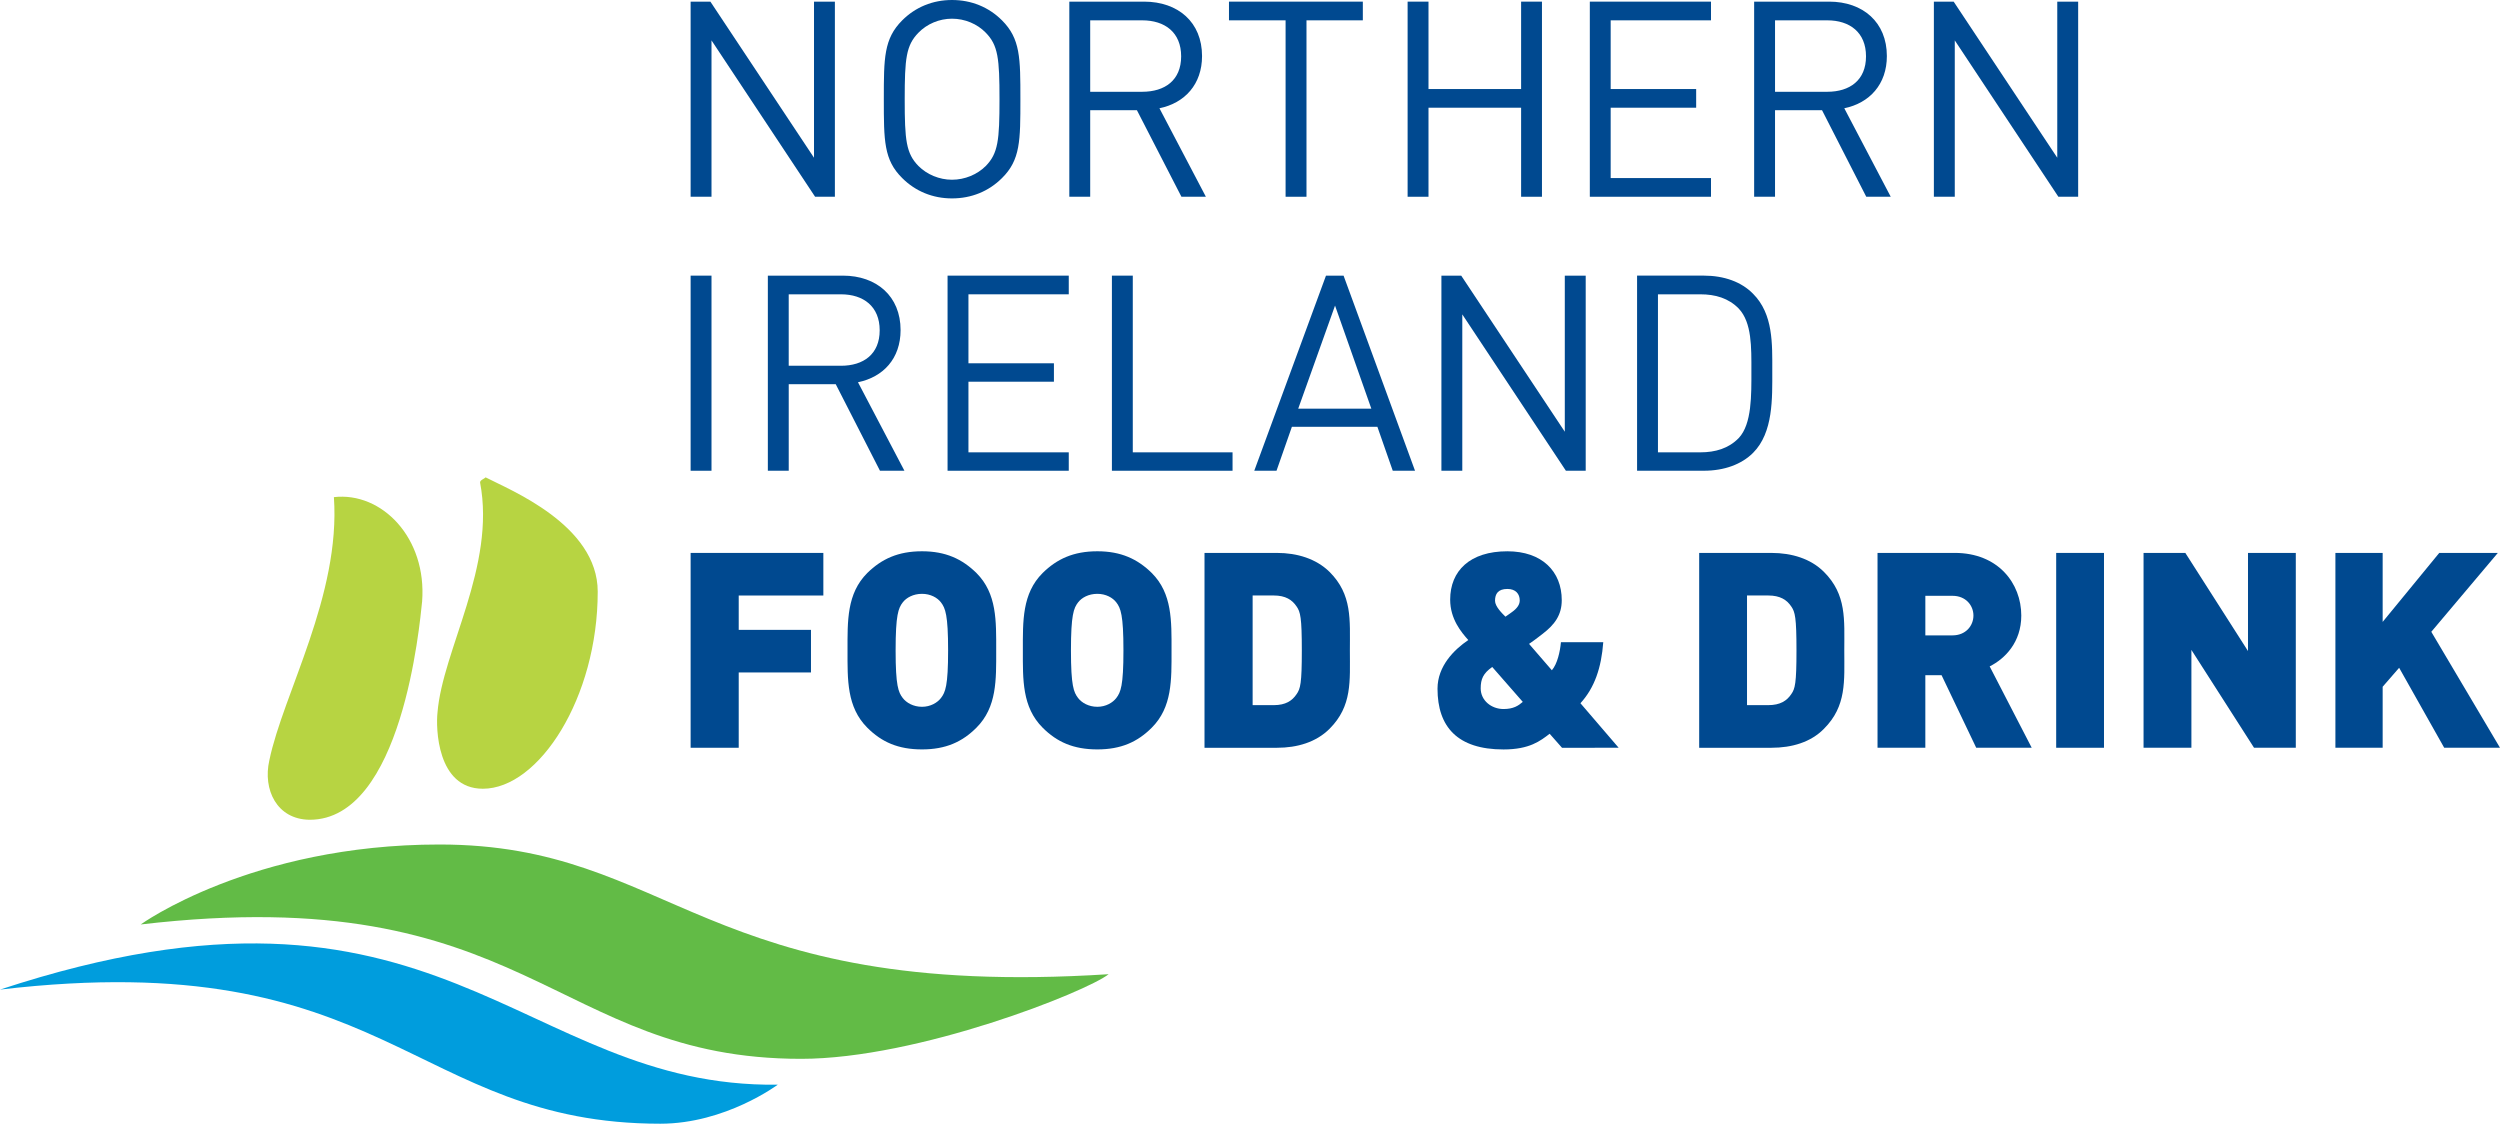 <?xml version="1.0" encoding="utf-8"?>
<!-- Generator: Adobe Illustrator 16.0.0, SVG Export Plug-In . SVG Version: 6.00 Build 0)  -->
<!DOCTYPE svg PUBLIC "-//W3C//DTD SVG 1.1//EN" "http://www.w3.org/Graphics/SVG/1.1/DTD/svg11.dtd">
<svg version="1.1" id="Layer_1" xmlns="http://www.w3.org/2000/svg" xmlns:xlink="http://www.w3.org/1999/xlink" x="0px" y="0px"
	 width="175.748px" height="78.996px" viewBox="8.504 56.88 175.748 78.996" enable-background="new 8.504 56.88 175.748 78.996"
	 xml:space="preserve">
<g>
	<path fill="#62BB46" d="M18.396,121.869c0,0,7.766-5.621,21-5.621c16.441,0,18.431,10.954,47.043,9.118
		c-1.527,1.218-13.389,5.949-21.619,5.949C47.316,131.315,45.636,118.683,18.396,121.869L18.396,121.869z"/>
	<path fill="#009DDD" d="M54.928,135.876c-17.503,0-19.184-12.635-46.424-9.428c30.969-10.2,36.456,6.916,54.674,6.685
		C63.178,133.133,59.507,135.876,54.928,135.876L54.928,135.876z"/>
	<path fill="#B7D442" d="M31.977,91.828c3.361-0.387,6.549,2.859,6.201,7.342c-0.173,1.642-1.41,15.339-7.901,15.339
		c-2.318-0.02-3.304-2.125-2.84-4.173C28.403,105.661,32.46,98.726,31.977,91.828L31.977,91.828z"/>
	<path fill="#B7D442" d="M42.641,90.437c1.662,0.87,7.882,3.323,7.882,8.037c0,7.459-4.134,13.854-8.076,13.854
		c-3.246,0-3.303-4.328-3.188-5.352c0.348-4.367,4.115-10.298,2.995-16.17C42.235,90.63,42.564,90.534,42.641,90.437L42.641,90.437z
		"/>
	<polygon fill="#004990" points="66.385,98.744 66.385,95.75 57.054,95.75 57.054,109.447 60.435,109.447 60.435,104.153 
		65.515,104.153 65.515,101.159 60.435,101.159 60.435,98.744 	"/>
	<path fill="#004990" d="M78.536,102.608c0-2.067,0.059-4-1.391-5.448c-1.005-0.985-2.164-1.526-3.825-1.526
		c-1.681,0-2.84,0.541-3.845,1.526c-1.449,1.448-1.391,3.381-1.391,5.448c0,2.048-0.058,3.979,1.391,5.429
		c1.005,1.005,2.164,1.526,3.845,1.526c1.662,0,2.82-0.521,3.825-1.526C78.595,106.588,78.536,104.656,78.536,102.608
		L78.536,102.608z M75.155,102.608c0,2.492-0.193,2.937-0.502,3.342c-0.251,0.328-0.734,0.617-1.333,0.617
		c-0.618,0-1.101-0.289-1.353-0.617c-0.309-0.405-0.502-0.85-0.502-3.342c0-2.512,0.193-2.977,0.502-3.381
		c0.251-0.328,0.734-0.601,1.353-0.601c0.599,0,1.082,0.271,1.333,0.601C74.962,99.633,75.155,100.097,75.155,102.608
		L75.155,102.608z"/>
	<path fill="#004990" d="M90.862,102.608c0-2.067,0.058-4-1.391-5.448c-1.004-0.985-2.164-1.526-3.825-1.526
		c-1.681,0-2.84,0.541-3.844,1.526c-1.449,1.448-1.392,3.381-1.392,5.448c0,2.048-0.058,3.979,1.392,5.429
		c1.004,1.005,2.164,1.526,3.844,1.526c1.662,0,2.821-0.521,3.825-1.526C90.92,106.588,90.862,104.656,90.862,102.608
		L90.862,102.608z M87.481,102.608c0,2.492-0.193,2.937-0.502,3.342c-0.251,0.328-0.734,0.617-1.333,0.617
		c-0.618,0-1.101-0.289-1.353-0.617c-0.309-0.405-0.502-0.85-0.502-3.342c0-2.512,0.193-2.977,0.502-3.381
		c0.251-0.328,0.734-0.601,1.353-0.601c0.599,0,1.082,0.271,1.333,0.601C87.288,99.633,87.481,100.097,87.481,102.608
		L87.481,102.608z"/>
	<path fill="#004990" d="M103.399,102.608c0-2.164,0.175-3.922-1.43-5.525c-0.945-0.927-2.279-1.333-3.688-1.333H93.18v13.698h5.101
		c1.409,0,2.743-0.387,3.688-1.333C103.574,106.511,103.399,104.753,103.399,102.608L103.399,102.608z M100.021,102.608
		c0,2.317-0.098,2.686-0.367,3.07c-0.31,0.465-0.772,0.773-1.604,0.773h-1.487v-7.709h1.487c0.831,0,1.295,0.31,1.604,0.773
		C99.923,99.903,100.021,100.29,100.021,102.608L100.021,102.608z"/>
	<path fill="#004990" d="M122.295,109.447l-2.687-3.13c1.006-1.102,1.47-2.512,1.604-4.289h-2.976
		c-0.059,0.656-0.252,1.525-0.637,1.971l-1.604-1.854c0.348-0.231,0.966-0.715,0.966-0.715c0.83-0.639,1.333-1.313,1.333-2.356
		c0-2.029-1.392-3.439-3.825-3.439c-2.628,0-4.019,1.372-4.019,3.4c0,1.372,0.792,2.299,1.274,2.84
		c-1.004,0.677-2.164,1.835-2.164,3.42c0,2.685,1.41,4.271,4.638,4.271c1.835,0,2.589-0.601,3.245-1.103l0.869,0.985
		L122.295,109.447L122.295,109.447z M115.34,99.092c0,0.31-0.213,0.58-0.541,0.812c0,0-0.29,0.214-0.464,0.328
		c-0.23-0.23-0.732-0.713-0.732-1.119c0-0.483,0.211-0.83,0.869-0.83C115.05,98.281,115.34,98.628,115.34,99.092L115.34,99.092z
		 M115.554,106.222c-0.311,0.271-0.658,0.502-1.354,0.502c-0.852,0-1.604-0.6-1.604-1.449c0-0.656,0.174-1.062,0.812-1.506
		L115.554,106.222L115.554,106.222z"/>
	<path fill="#004990" d="M138.156,102.608c0-2.164,0.174-3.922-1.431-5.525c-0.928-0.927-2.261-1.333-3.689-1.333h-5.081v13.698
		h5.081c1.43,0,2.763-0.387,3.689-1.333C138.33,106.511,138.156,104.753,138.156,102.608L138.156,102.608z M134.795,102.608
		c0,2.317-0.097,2.686-0.366,3.07c-0.311,0.465-0.773,0.773-1.623,0.773h-1.488v-7.709h1.488c0.85,0,1.312,0.31,1.623,0.773
		C134.698,99.903,134.795,100.29,134.795,102.608L134.795,102.608z"/>
	<path fill="#004990" d="M151.332,109.447l-2.956-5.72c1.082-0.541,2.223-1.699,2.223-3.574c0-2.26-1.623-4.404-4.676-4.404h-5.43
		v13.698h3.361v-5.101h1.141l2.436,5.101H151.332L151.332,109.447z M147.235,100.153c0,0.716-0.541,1.393-1.469,1.393h-1.912v-2.781
		h1.912C146.694,98.765,147.235,99.438,147.235,100.153L147.235,100.153z"/>
	<polygon fill="#004990" points="156.413,109.447 156.413,95.75 153.052,95.75 153.052,109.447 	"/>
	<polygon fill="#004990" points="169.897,109.447 169.897,95.75 166.536,95.75 166.536,102.647 162.131,95.75 159.194,95.75 
		159.194,109.447 162.558,109.447 162.558,102.569 166.961,109.447 	"/>
	<polygon fill="#004990" points="184.252,109.447 179.422,101.295 184.099,95.75 179.981,95.75 176.003,100.599 176.003,95.75 
		172.681,95.75 172.681,109.447 176.003,109.447 176.003,105.158 177.162,103.825 180.33,109.447 	"/>
	<polygon fill="#004990" points="58.522,89.973 58.522,76.257 57.054,76.257 57.054,89.973 	"/>
	<path fill="#004990" d="M72.084,89.973l-3.265-6.221c1.777-0.367,2.995-1.662,2.995-3.67c0-2.376-1.681-3.825-4.057-3.825h-5.274
		v13.716h1.468v-6.085h3.304l3.11,6.085H72.084L72.084,89.973z M70.345,80.101c0,1.681-1.14,2.492-2.724,2.492H63.95V77.57h3.671
		C69.205,77.57,70.345,78.42,70.345,80.101L70.345,80.101z"/>
	<polygon fill="#004990" points="83.637,89.973 83.637,88.679 76.585,88.679 76.585,83.714 82.594,83.714 82.594,82.419 
		76.585,82.419 76.585,77.57 83.637,77.57 83.637,76.257 75.117,76.257 75.117,89.973 	"/>
	<polygon fill="#004990" points="95.151,89.973 95.151,88.679 88.138,88.679 88.138,76.257 86.67,76.257 86.67,89.973 	"/>
	<path fill="#004990" d="M107.979,89.973l-5.023-13.716h-1.236l-5.042,13.716h1.564l1.082-3.091h6.009l1.081,3.091H107.979
		L107.979,89.973z M104.907,85.607h-5.139l2.588-7.244L104.907,85.607L104.907,85.607z"/>
	<polygon fill="#004990" points="119.978,89.973 119.978,76.257 118.508,76.257 118.508,87.23 111.226,76.257 109.834,76.257 
		109.834,89.973 111.302,89.973 111.302,78.981 118.585,89.973 	"/>
	<path fill="#004990" d="M133.094,82.96c0-1.893,0.078-3.999-1.352-5.429c-0.812-0.831-2.029-1.275-3.458-1.275h-4.695v13.716h4.695
		c1.429,0,2.646-0.444,3.458-1.255C133.172,87.288,133.094,84.873,133.094,82.96L133.094,82.96z M131.626,82.96
		c0,1.681,0.039,3.729-0.889,4.714c-0.715,0.734-1.644,1.005-2.704,1.005h-2.976V77.57h2.976c1.062,0,1.989,0.271,2.704,1.004
		C131.665,79.56,131.626,81.299,131.626,82.96L131.626,82.96z"/>
	<polygon fill="#004990" points="67.196,70.712 67.196,56.995 65.728,56.995 65.728,67.969 58.444,56.995 57.054,56.995 
		57.054,70.712 58.522,70.712 58.522,59.719 65.805,70.712 	"/>
	<path fill="#004990" d="M80.237,63.854c0-2.897,0-4.25-1.294-5.544c-0.928-0.927-2.145-1.43-3.516-1.43
		c-1.353,0-2.57,0.502-3.497,1.43c-1.294,1.294-1.294,2.647-1.294,5.544c0,2.917,0,4.27,1.294,5.545
		c0.927,0.927,2.145,1.429,3.497,1.429c1.372,0,2.588-0.502,3.516-1.429C80.237,68.123,80.237,66.771,80.237,63.854L80.237,63.854z
		 M78.768,63.854c0,2.879-0.096,3.806-0.965,4.695c-0.599,0.599-1.469,0.966-2.376,0.966c-0.889,0-1.758-0.367-2.357-0.966
		c-0.87-0.889-0.966-1.816-0.966-4.695c0-2.859,0.097-3.787,0.966-4.675c0.599-0.618,1.468-0.985,2.357-0.985
		c0.908,0,1.777,0.367,2.376,0.985C78.672,60.067,78.768,60.995,78.768,63.854L78.768,63.854z"/>
	<path fill="#004990" d="M93.277,70.712l-3.265-6.221c1.777-0.367,2.995-1.681,2.995-3.671c0-2.376-1.681-3.825-4.076-3.825h-5.255
		v13.717h1.468v-6.085h3.284l3.13,6.085H93.277L93.277,70.712z M91.538,60.84c0,1.681-1.14,2.492-2.743,2.492h-3.651v-5.023h3.651
		C90.398,58.309,91.538,59.159,91.538,60.84L91.538,60.84z"/>
	<polygon fill="#004990" points="104.31,58.309 104.31,56.995 94.9,56.995 94.9,58.309 98.88,58.309 98.88,70.712 100.349,70.712 
		100.349,58.309 	"/>
	<polygon fill="#004990" points="116.903,70.712 116.903,56.995 115.437,56.995 115.437,63.139 108.926,63.139 108.926,56.995 
		107.458,56.995 107.458,70.712 108.926,70.712 108.926,64.452 115.437,64.452 115.437,70.712 	"/>
	<polygon fill="#004990" points="128.786,70.712 128.786,69.398 121.733,69.398 121.733,64.452 127.743,64.452 127.743,63.139 
		121.733,63.139 121.733,58.309 128.786,58.309 128.786,56.995 120.267,56.995 120.267,70.712 	"/>
	<path fill="#004990" d="M141.421,70.712l-3.265-6.221c1.776-0.367,2.993-1.681,2.993-3.671c0-2.376-1.68-3.825-4.057-3.825h-5.273
		v13.717h1.468v-6.085h3.304l3.11,6.085H141.421L141.421,70.712z M139.683,60.84c0,1.681-1.141,2.492-2.725,2.492h-3.671v-5.023
		h3.671C138.542,58.309,139.683,59.159,139.683,60.84L139.683,60.84z"/>
	<polygon fill="#004990" points="154.597,70.712 154.597,56.995 153.128,56.995 153.128,67.969 145.845,56.995 144.454,56.995 
		144.454,70.712 145.923,70.712 145.923,59.719 153.206,70.712 	"/>
</g>
</svg>
